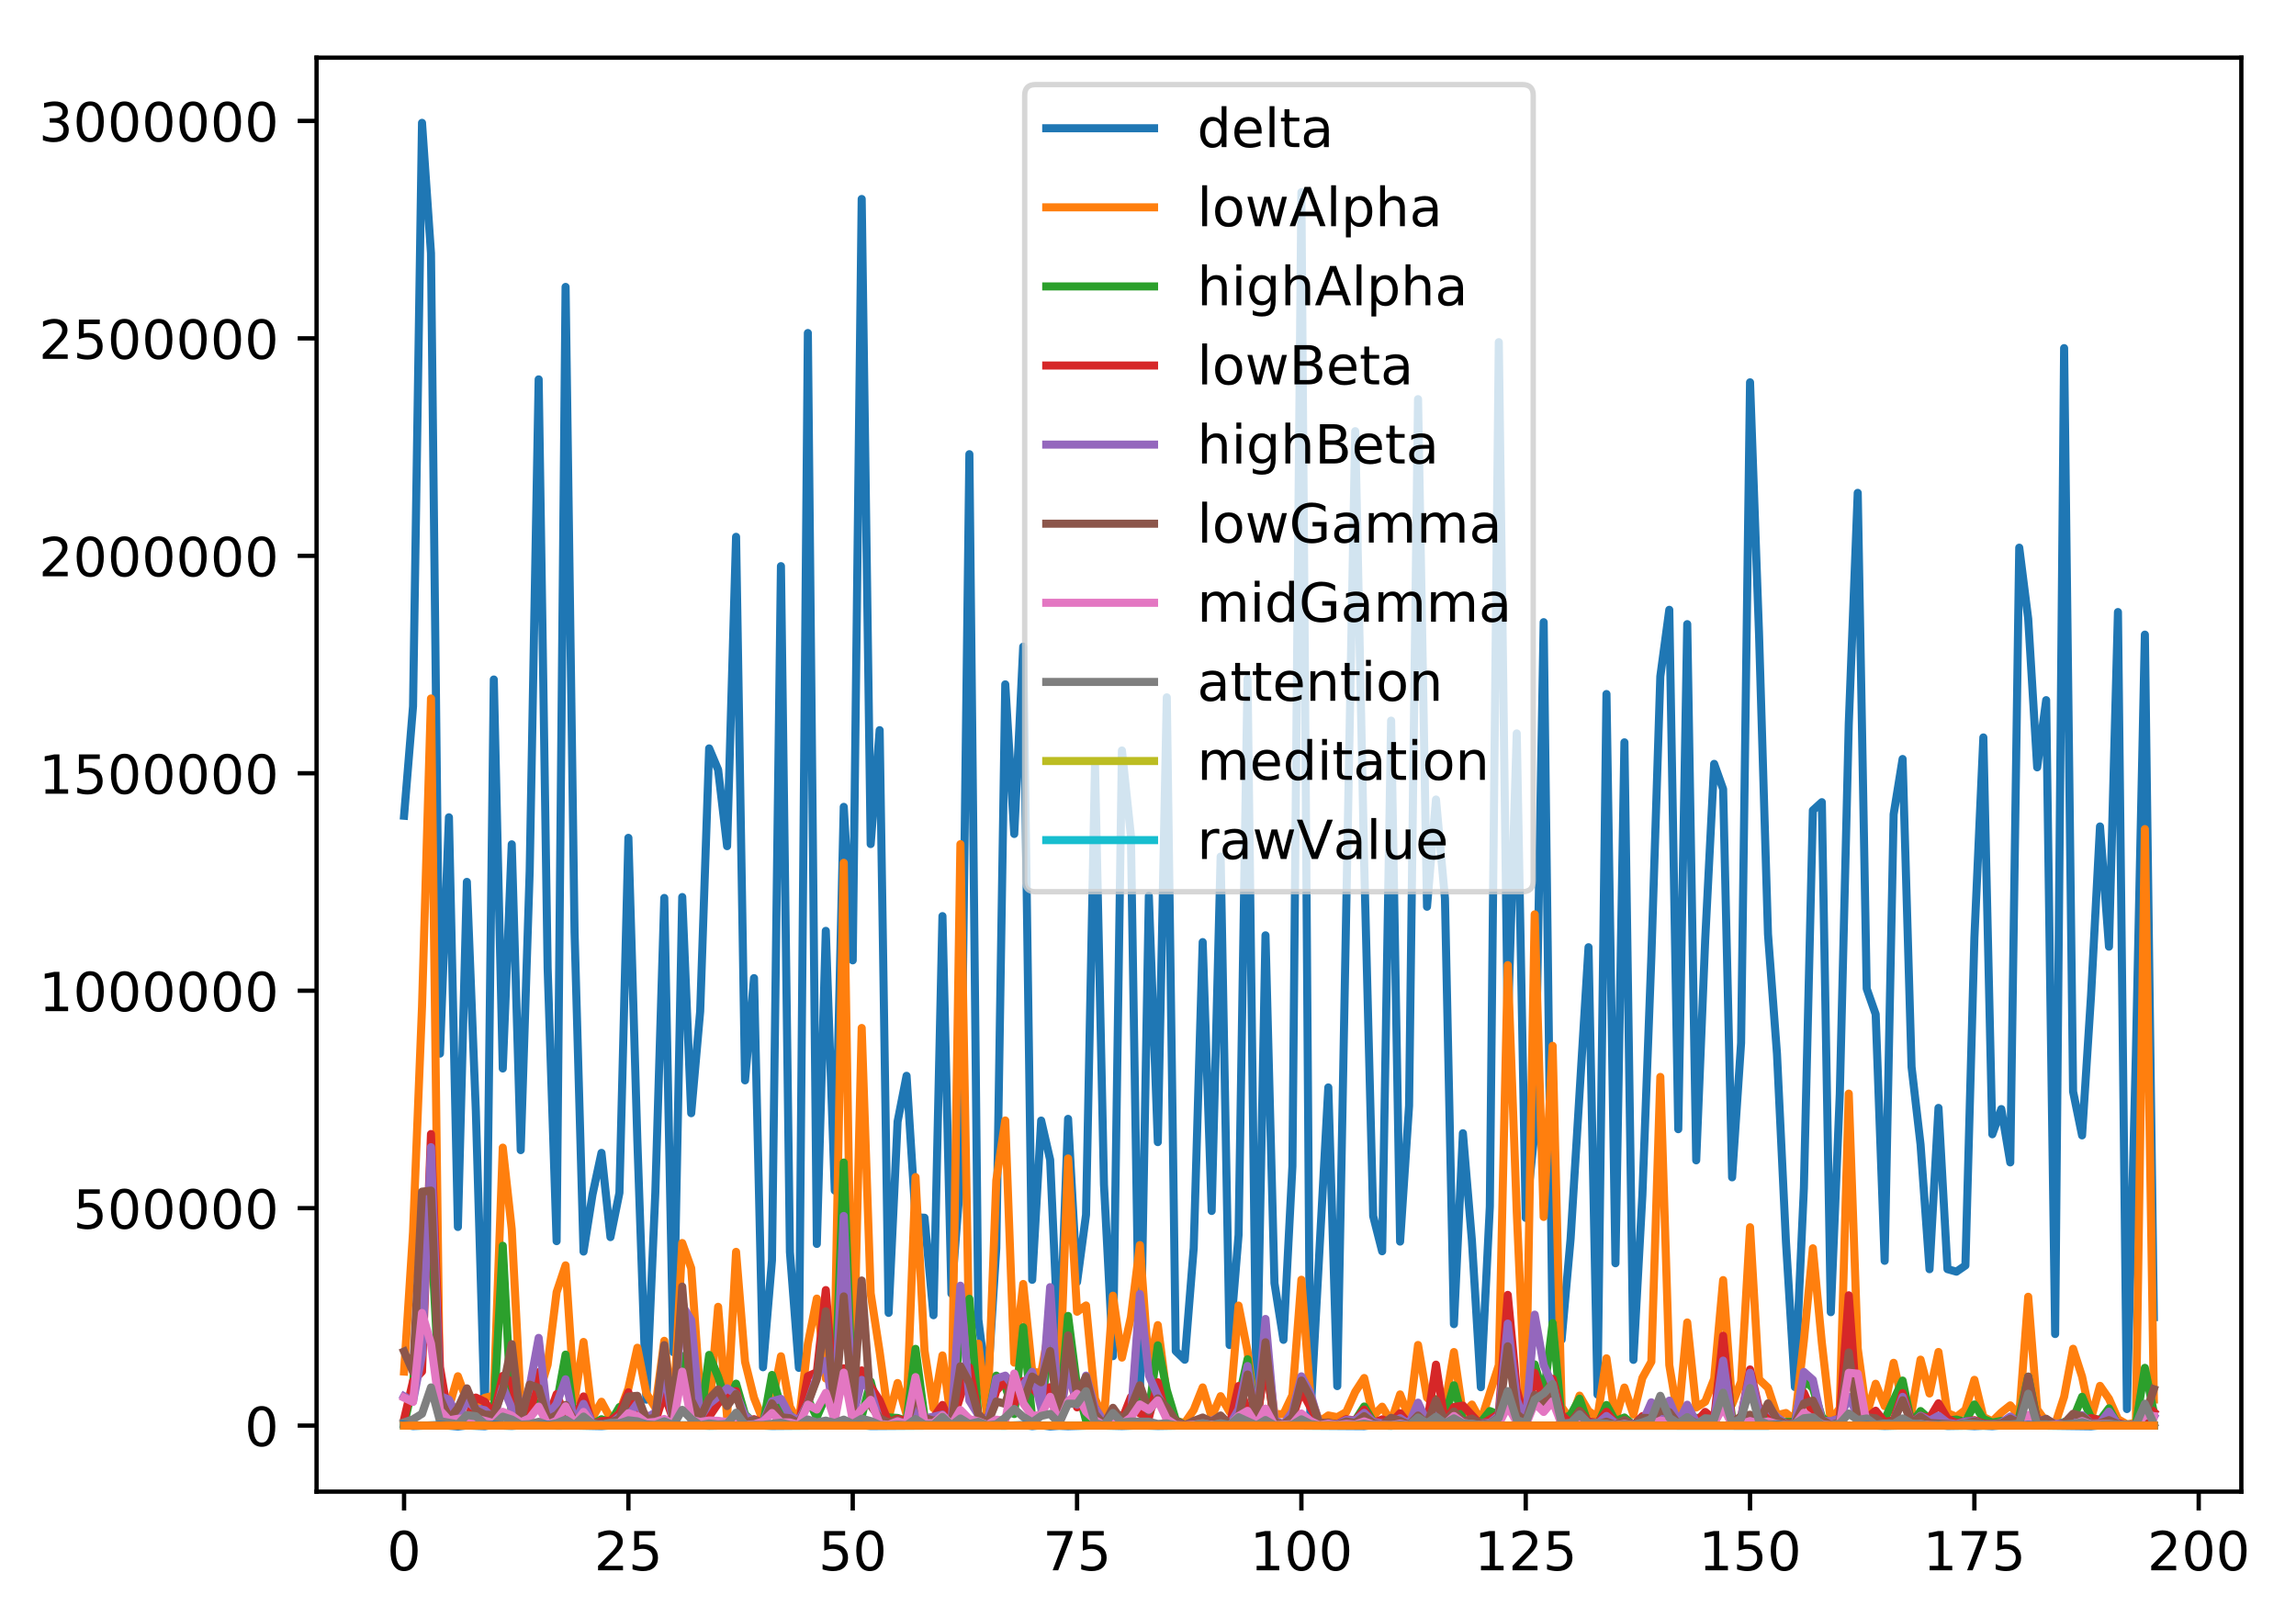 <?xml version="1.0" encoding="utf-8" standalone="no"?>
<!DOCTYPE svg PUBLIC "-//W3C//DTD SVG 1.1//EN"
  "http://www.w3.org/Graphics/SVG/1.1/DTD/svg11.dtd">
<!-- Created with matplotlib (http://matplotlib.org/) -->
<svg height="300pt" version="1.1" viewBox="0 0 426 300" width="426pt" xmlns="http://www.w3.org/2000/svg" xmlns:xlink="http://www.w3.org/1999/xlink">
 <defs>
  <style type="text/css">
*{stroke-linecap:butt;stroke-linejoin:round;}
  </style>
 </defs>
 <g id="figure_1">
  <g id="patch_1">
   <path d="M 0 300.69 
L 426.558 300.69 
L 426.558 0 
L 0 0 
z
" style="fill:#ffffff;"/>
  </g>
  <g id="axes_1">
   <g id="patch_2">
    <path d="M 58.737 276.812 
L 415.858 276.812 
L 415.858 10.7 
L 58.737 10.7 
z
" style="fill:#ffffff;"/>
   </g>
   <g id="matplotlib.axis_1">
    <g id="xtick_1">
     <g id="line2d_1">
      <defs>
       <path d="M 0 0 
L 0 3.5 
" id="m05bff8bd7d" style="stroke:#000000;stroke-width:0.8;"/>
      </defs>
      <g>
       <use style="stroke:#000000;stroke-width:0.8;" x="74.97" xlink:href="#m05bff8bd7d" y="276.812"/>
      </g>
     </g>
     <g id="text_1">
      <!-- 0 -->
      <defs>
       <path d="M 31.781 66.406 
Q 24.172 66.406 20.328 58.906 
Q 16.5 51.422 16.5 36.375 
Q 16.5 21.391 20.328 13.891 
Q 24.172 6.391 31.781 6.391 
Q 39.453 6.391 43.281 13.891 
Q 47.125 21.391 47.125 36.375 
Q 47.125 51.422 43.281 58.906 
Q 39.453 66.406 31.781 66.406 
M 31.781 74.219 
Q 44.047 74.219 50.516 64.516 
Q 56.984 54.828 56.984 36.375 
Q 56.984 17.969 50.516 8.266 
Q 44.047 -1.422 31.781 -1.422 
Q 19.531 -1.422 13.062 8.266 
Q 6.594 17.969 6.594 36.375 
Q 6.594 54.828 13.062 64.516 
Q 19.531 74.219 31.781 74.219 
" id="DejaVuSans-30"/>
      </defs>
      <g transform="translate(71.789 291.41)scale(0.1 -0.1)">
       <use xlink:href="#DejaVuSans-30"/>
      </g>
     </g>
    </g>
    <g id="xtick_2">
     <g id="line2d_2">
      <g>
       <use style="stroke:#000000;stroke-width:0.8;" x="116.593" xlink:href="#m05bff8bd7d" y="276.812"/>
      </g>
     </g>
     <g id="text_2">
      <!-- 25 -->
      <defs>
       <path d="M 19.188 8.297 
L 53.609 8.297 
L 53.609 0 
L 7.328 0 
L 7.328 8.297 
Q 12.938 14.109 22.625 23.891 
Q 32.328 33.688 34.812 36.531 
Q 39.547 41.844 41.422 45.531 
Q 43.312 49.219 43.312 52.781 
Q 43.312 58.594 39.234 62.25 
Q 35.156 65.922 28.609 65.922 
Q 23.969 65.922 18.812 64.312 
Q 13.672 62.703 7.812 59.422 
L 7.812 69.391 
Q 13.766 71.781 18.938 73 
Q 24.125 74.219 28.422 74.219 
Q 39.75 74.219 46.484 68.547 
Q 53.219 62.891 53.219 53.422 
Q 53.219 48.922 51.531 44.891 
Q 49.859 40.875 45.406 35.406 
Q 44.188 33.984 37.641 27.219 
Q 31.109 20.453 19.188 8.297 
" id="DejaVuSans-32"/>
       <path d="M 10.797 72.906 
L 49.516 72.906 
L 49.516 64.594 
L 19.828 64.594 
L 19.828 46.734 
Q 21.969 47.469 24.109 47.828 
Q 26.266 48.188 28.422 48.188 
Q 40.625 48.188 47.75 41.5 
Q 54.891 34.812 54.891 23.391 
Q 54.891 11.625 47.562 5.094 
Q 40.234 -1.422 26.906 -1.422 
Q 22.312 -1.422 17.547 -0.641 
Q 12.797 0.141 7.719 1.703 
L 7.719 11.625 
Q 12.109 9.234 16.797 8.062 
Q 21.484 6.891 26.703 6.891 
Q 35.156 6.891 40.078 11.328 
Q 45.016 15.766 45.016 23.391 
Q 45.016 31 40.078 35.438 
Q 35.156 39.891 26.703 39.891 
Q 22.75 39.891 18.812 39.016 
Q 14.891 38.141 10.797 36.281 
z
" id="DejaVuSans-35"/>
      </defs>
      <g transform="translate(110.23 291.41)scale(0.1 -0.1)">
       <use xlink:href="#DejaVuSans-32"/>
       <use x="63.623" xlink:href="#DejaVuSans-35"/>
      </g>
     </g>
    </g>
    <g id="xtick_3">
     <g id="line2d_3">
      <g>
       <use style="stroke:#000000;stroke-width:0.8;" x="158.215" xlink:href="#m05bff8bd7d" y="276.812"/>
      </g>
     </g>
     <g id="text_3">
      <!-- 50 -->
      <g transform="translate(151.852 291.41)scale(0.1 -0.1)">
       <use xlink:href="#DejaVuSans-35"/>
       <use x="63.623" xlink:href="#DejaVuSans-30"/>
      </g>
     </g>
    </g>
    <g id="xtick_4">
     <g id="line2d_4">
      <g>
       <use style="stroke:#000000;stroke-width:0.8;" x="199.837" xlink:href="#m05bff8bd7d" y="276.812"/>
      </g>
     </g>
     <g id="text_4">
      <!-- 75 -->
      <defs>
       <path d="M 8.203 72.906 
L 55.078 72.906 
L 55.078 68.703 
L 28.609 0 
L 18.312 0 
L 43.219 64.594 
L 8.203 64.594 
z
" id="DejaVuSans-37"/>
      </defs>
      <g transform="translate(193.475 291.41)scale(0.1 -0.1)">
       <use xlink:href="#DejaVuSans-37"/>
       <use x="63.623" xlink:href="#DejaVuSans-35"/>
      </g>
     </g>
    </g>
    <g id="xtick_5">
     <g id="line2d_5">
      <g>
       <use style="stroke:#000000;stroke-width:0.8;" x="241.46" xlink:href="#m05bff8bd7d" y="276.812"/>
      </g>
     </g>
     <g id="text_5">
      <!-- 100 -->
      <defs>
       <path d="M 12.406 8.297 
L 28.516 8.297 
L 28.516 63.922 
L 10.984 60.406 
L 10.984 69.391 
L 28.422 72.906 
L 38.281 72.906 
L 38.281 8.297 
L 54.391 8.297 
L 54.391 0 
L 12.406 0 
z
" id="DejaVuSans-31"/>
      </defs>
      <g transform="translate(231.916 291.41)scale(0.1 -0.1)">
       <use xlink:href="#DejaVuSans-31"/>
       <use x="63.623" xlink:href="#DejaVuSans-30"/>
       <use x="127.246" xlink:href="#DejaVuSans-30"/>
      </g>
     </g>
    </g>
    <g id="xtick_6">
     <g id="line2d_6">
      <g>
       <use style="stroke:#000000;stroke-width:0.8;" x="283.082" xlink:href="#m05bff8bd7d" y="276.812"/>
      </g>
     </g>
     <g id="text_6">
      <!-- 125 -->
      <g transform="translate(273.538 291.41)scale(0.1 -0.1)">
       <use xlink:href="#DejaVuSans-31"/>
       <use x="63.623" xlink:href="#DejaVuSans-32"/>
       <use x="127.246" xlink:href="#DejaVuSans-35"/>
      </g>
     </g>
    </g>
    <g id="xtick_7">
     <g id="line2d_7">
      <g>
       <use style="stroke:#000000;stroke-width:0.8;" x="324.704" xlink:href="#m05bff8bd7d" y="276.812"/>
      </g>
     </g>
     <g id="text_7">
      <!-- 150 -->
      <g transform="translate(315.161 291.41)scale(0.1 -0.1)">
       <use xlink:href="#DejaVuSans-31"/>
       <use x="63.623" xlink:href="#DejaVuSans-35"/>
       <use x="127.246" xlink:href="#DejaVuSans-30"/>
      </g>
     </g>
    </g>
    <g id="xtick_8">
     <g id="line2d_8">
      <g>
       <use style="stroke:#000000;stroke-width:0.8;" x="366.327" xlink:href="#m05bff8bd7d" y="276.812"/>
      </g>
     </g>
     <g id="text_8">
      <!-- 175 -->
      <g transform="translate(356.783 291.41)scale(0.1 -0.1)">
       <use xlink:href="#DejaVuSans-31"/>
       <use x="63.623" xlink:href="#DejaVuSans-37"/>
       <use x="127.246" xlink:href="#DejaVuSans-35"/>
      </g>
     </g>
    </g>
    <g id="xtick_9">
     <g id="line2d_9">
      <g>
       <use style="stroke:#000000;stroke-width:0.8;" x="407.949" xlink:href="#m05bff8bd7d" y="276.812"/>
      </g>
     </g>
     <g id="text_9">
      <!-- 200 -->
      <g transform="translate(398.405 291.41)scale(0.1 -0.1)">
       <use xlink:href="#DejaVuSans-32"/>
       <use x="63.623" xlink:href="#DejaVuSans-30"/>
       <use x="127.246" xlink:href="#DejaVuSans-30"/>
      </g>
     </g>
    </g>
   </g>
   <g id="matplotlib.axis_2">
    <g id="ytick_1">
     <g id="line2d_10">
      <defs>
       <path d="M 0 0 
L -3.5 0 
" id="m6713ba4fce" style="stroke:#000000;stroke-width:0.8;"/>
      </defs>
      <g>
       <use style="stroke:#000000;stroke-width:0.8;" x="58.737" xlink:href="#m6713ba4fce" y="264.551"/>
      </g>
     </g>
     <g id="text_10">
      <!-- 0 -->
      <g transform="translate(45.375 268.35)scale(0.1 -0.1)">
       <use xlink:href="#DejaVuSans-30"/>
      </g>
     </g>
    </g>
    <g id="ytick_2">
     <g id="line2d_11">
      <g>
       <use style="stroke:#000000;stroke-width:0.8;" x="58.737" xlink:href="#m6713ba4fce" y="224.199"/>
      </g>
     </g>
     <g id="text_11">
      <!-- 500000 -->
      <g transform="translate(13.562 227.999)scale(0.1 -0.1)">
       <use xlink:href="#DejaVuSans-35"/>
       <use x="63.623" xlink:href="#DejaVuSans-30"/>
       <use x="127.246" xlink:href="#DejaVuSans-30"/>
       <use x="190.869" xlink:href="#DejaVuSans-30"/>
       <use x="254.492" xlink:href="#DejaVuSans-30"/>
       <use x="318.115" xlink:href="#DejaVuSans-30"/>
      </g>
     </g>
    </g>
    <g id="ytick_3">
     <g id="line2d_12">
      <g>
       <use style="stroke:#000000;stroke-width:0.8;" x="58.737" xlink:href="#m6713ba4fce" y="183.848"/>
      </g>
     </g>
     <g id="text_12">
      <!-- 1000000 -->
      <g transform="translate(7.2 187.647)scale(0.1 -0.1)">
       <use xlink:href="#DejaVuSans-31"/>
       <use x="63.623" xlink:href="#DejaVuSans-30"/>
       <use x="127.246" xlink:href="#DejaVuSans-30"/>
       <use x="190.869" xlink:href="#DejaVuSans-30"/>
       <use x="254.492" xlink:href="#DejaVuSans-30"/>
       <use x="318.115" xlink:href="#DejaVuSans-30"/>
       <use x="381.738" xlink:href="#DejaVuSans-30"/>
      </g>
     </g>
    </g>
    <g id="ytick_4">
     <g id="line2d_13">
      <g>
       <use style="stroke:#000000;stroke-width:0.8;" x="58.737" xlink:href="#m6713ba4fce" y="143.497"/>
      </g>
     </g>
     <g id="text_13">
      <!-- 1500000 -->
      <g transform="translate(7.2 147.296)scale(0.1 -0.1)">
       <use xlink:href="#DejaVuSans-31"/>
       <use x="63.623" xlink:href="#DejaVuSans-35"/>
       <use x="127.246" xlink:href="#DejaVuSans-30"/>
       <use x="190.869" xlink:href="#DejaVuSans-30"/>
       <use x="254.492" xlink:href="#DejaVuSans-30"/>
       <use x="318.115" xlink:href="#DejaVuSans-30"/>
       <use x="381.738" xlink:href="#DejaVuSans-30"/>
      </g>
     </g>
    </g>
    <g id="ytick_5">
     <g id="line2d_14">
      <g>
       <use style="stroke:#000000;stroke-width:0.8;" x="58.737" xlink:href="#m6713ba4fce" y="103.146"/>
      </g>
     </g>
     <g id="text_14">
      <!-- 2000000 -->
      <g transform="translate(7.2 106.945)scale(0.1 -0.1)">
       <use xlink:href="#DejaVuSans-32"/>
       <use x="63.623" xlink:href="#DejaVuSans-30"/>
       <use x="127.246" xlink:href="#DejaVuSans-30"/>
       <use x="190.869" xlink:href="#DejaVuSans-30"/>
       <use x="254.492" xlink:href="#DejaVuSans-30"/>
       <use x="318.115" xlink:href="#DejaVuSans-30"/>
       <use x="381.738" xlink:href="#DejaVuSans-30"/>
      </g>
     </g>
    </g>
    <g id="ytick_6">
     <g id="line2d_15">
      <g>
       <use style="stroke:#000000;stroke-width:0.8;" x="58.737" xlink:href="#m6713ba4fce" y="62.794"/>
      </g>
     </g>
     <g id="text_15">
      <!-- 2500000 -->
      <g transform="translate(7.2 66.594)scale(0.1 -0.1)">
       <use xlink:href="#DejaVuSans-32"/>
       <use x="63.623" xlink:href="#DejaVuSans-35"/>
       <use x="127.246" xlink:href="#DejaVuSans-30"/>
       <use x="190.869" xlink:href="#DejaVuSans-30"/>
       <use x="254.492" xlink:href="#DejaVuSans-30"/>
       <use x="318.115" xlink:href="#DejaVuSans-30"/>
       <use x="381.738" xlink:href="#DejaVuSans-30"/>
      </g>
     </g>
    </g>
    <g id="ytick_7">
     <g id="line2d_16">
      <g>
       <use style="stroke:#000000;stroke-width:0.8;" x="58.737" xlink:href="#m6713ba4fce" y="22.443"/>
      </g>
     </g>
     <g id="text_16">
      <!-- 3000000 -->
      <defs>
       <path d="M 40.578 39.312 
Q 47.656 37.797 51.625 33 
Q 55.609 28.219 55.609 21.188 
Q 55.609 10.406 48.188 4.484 
Q 40.766 -1.422 27.094 -1.422 
Q 22.516 -1.422 17.656 -0.516 
Q 12.797 0.391 7.625 2.203 
L 7.625 11.719 
Q 11.719 9.328 16.594 8.109 
Q 21.484 6.891 26.812 6.891 
Q 36.078 6.891 40.938 10.547 
Q 45.797 14.203 45.797 21.188 
Q 45.797 27.641 41.281 31.266 
Q 36.766 34.906 28.719 34.906 
L 20.219 34.906 
L 20.219 43.016 
L 29.109 43.016 
Q 36.375 43.016 40.234 45.922 
Q 44.094 48.828 44.094 54.297 
Q 44.094 59.906 40.109 62.906 
Q 36.141 65.922 28.719 65.922 
Q 24.656 65.922 20.016 65.031 
Q 15.375 64.156 9.812 62.312 
L 9.812 71.094 
Q 15.438 72.656 20.344 73.438 
Q 25.25 74.219 29.594 74.219 
Q 40.828 74.219 47.359 69.109 
Q 53.906 64.016 53.906 55.328 
Q 53.906 49.266 50.438 45.094 
Q 46.969 40.922 40.578 39.312 
" id="DejaVuSans-33"/>
      </defs>
      <g transform="translate(7.2 26.242)scale(0.1 -0.1)">
       <use xlink:href="#DejaVuSans-33"/>
       <use x="63.623" xlink:href="#DejaVuSans-30"/>
       <use x="127.246" xlink:href="#DejaVuSans-30"/>
       <use x="190.869" xlink:href="#DejaVuSans-30"/>
       <use x="254.492" xlink:href="#DejaVuSans-30"/>
       <use x="318.115" xlink:href="#DejaVuSans-30"/>
       <use x="381.738" xlink:href="#DejaVuSans-30"/>
      </g>
     </g>
    </g>
   </g>
   <g id="line2d_17">
    <path clip-path="url(#pfbb299967c)" d="M 74.97 151.381 
L 76.635 131.076 
L 78.3 22.796 
L 79.965 46.983 
L 81.63 195.524 
L 83.295 151.669 
L 84.96 227.696 
L 86.624 163.655 
L 88.289 206.214 
L 89.954 263.102 
L 91.619 126.099 
L 93.284 198.285 
L 94.949 156.685 
L 96.614 213.431 
L 98.279 161.617 
L 99.944 70.401 
L 101.609 179.67 
L 103.273 230.325 
L 104.938 53.244 
L 106.603 172.983 
L 108.268 232.262 
L 109.933 221.679 
L 111.598 213.945 
L 113.263 229.576 
L 114.928 221.351 
L 116.593 155.482 
L 118.257 211.786 
L 119.922 259.74 
L 121.587 221.406 
L 123.252 166.637 
L 124.917 250.924 
L 126.582 166.469 
L 128.247 206.583 
L 129.912 187.666 
L 131.577 138.882 
L 133.242 142.851 
L 134.906 157.026 
L 136.571 99.619 
L 138.236 200.484 
L 139.901 181.513 
L 141.566 253.724 
L 143.231 233.879 
L 144.896 105.061 
L 146.561 232.345 
L 148.226 253.84 
L 149.891 61.8 
L 151.555 230.843 
L 153.22 172.743 
L 154.885 220.939 
L 156.55 149.736 
L 158.215 178.214 
L 159.88 36.926 
L 161.545 156.635 
L 163.21 135.497 
L 164.875 243.637 
L 166.539 208.147 
L 168.204 199.643 
L 169.869 225.897 
L 171.534 225.979 
L 173.199 244.071 
L 174.864 170.008 
L 176.529 240.069 
L 178.194 218.933 
L 179.859 84.286 
L 181.524 244.865 
L 183.188 257.979 
L 184.853 231.631 
L 186.518 126.999 
L 188.183 154.761 
L 189.848 120.006 
L 191.513 237.504 
L 193.178 207.95 
L 194.843 215.22 
L 196.508 252.644 
L 198.172 207.631 
L 199.837 237.926 
L 201.502 225.426 
L 203.167 141.99 
L 204.832 219.821 
L 206.497 251.674 
L 208.162 139.272 
L 209.827 155.093 
L 211.492 259.413 
L 213.157 166.262 
L 214.821 211.95 
L 216.486 129.411 
L 218.151 250.724 
L 219.816 252.334 
L 221.481 231.588 
L 223.146 174.829 
L 224.811 224.724 
L 226.476 158.957 
L 228.141 249.606 
L 229.805 229.161 
L 231.47 125.95 
L 233.135 260.176 
L 234.8 173.574 
L 236.465 238.118 
L 238.13 248.64 
L 239.795 216.419 
L 241.46 35.664 
L 243.125 263.08 
L 246.454 201.798 
L 248.119 257.225 
L 251.449 80.018 
L 253.114 160.323 
L 254.779 225.664 
L 256.444 232.204 
L 258.109 133.731 
L 259.774 230.409 
L 261.438 205.206 
L 263.103 74.072 
L 264.768 168.269 
L 266.433 148.371 
L 268.098 166.728 
L 269.763 245.726 
L 271.428 210.299 
L 273.093 230.176 
L 274.758 257.429 
L 276.423 223.911 
L 278.087 63.495 
L 279.752 190.934 
L 281.417 136.101 
L 283.082 226.011 
L 284.747 209.963 
L 286.412 115.46 
L 288.077 248.731 
L 289.742 248.616 
L 291.407 229.906 
L 294.736 175.781 
L 296.401 258.796 
L 298.066 128.796 
L 299.731 234.427 
L 301.396 137.759 
L 303.061 252.355 
L 304.726 221.829 
L 306.391 177.569 
L 308.056 125.531 
L 309.72 113.166 
L 311.385 209.55 
L 313.05 115.827 
L 314.715 215.327 
L 316.38 174.442 
L 318.045 141.755 
L 319.71 146.444 
L 321.375 218.485 
L 323.04 193.567 
L 324.704 70.949 
L 326.369 117.582 
L 328.034 173.359 
L 329.699 195.533 
L 331.364 230.417 
L 333.029 257.404 
L 334.694 220.413 
L 336.359 150.376 
L 338.024 148.865 
L 339.689 243.51 
L 341.353 203.061 
L 343.018 134.406 
L 344.683 91.463 
L 346.348 183.473 
L 348.013 188.219 
L 349.678 233.975 
L 351.343 151.126 
L 353.008 140.852 
L 354.673 198.006 
L 356.337 212.377 
L 358.002 235.535 
L 359.667 205.599 
L 361.332 235.516 
L 362.997 235.986 
L 364.662 234.841 
L 366.327 174.06 
L 367.992 136.85 
L 369.657 210.491 
L 371.322 205.815 
L 372.986 215.716 
L 374.651 101.632 
L 376.316 114.854 
L 377.981 142.398 
L 379.646 129.931 
L 381.311 247.564 
L 382.976 64.603 
L 384.641 202.56 
L 386.306 210.699 
L 387.971 184.753 
L 389.635 153.371 
L 391.3 175.677 
L 392.965 113.581 
L 394.63 261.484 
L 396.295 195.437 
L 397.96 117.771 
L 399.625 244.429 
L 399.625 244.429 
" style="fill:none;stroke:#1f77b4;stroke-linecap:square;stroke-width:1.5;"/>
   </g>
   <g id="line2d_18">
    <path clip-path="url(#pfbb299967c)" d="M 74.97 254.525 
L 76.635 228.643 
L 78.3 186.845 
L 79.965 129.622 
L 81.63 260.691 
L 83.295 261.158 
L 84.96 255.397 
L 86.624 259.919 
L 88.289 260.569 
L 89.954 259.388 
L 91.619 259.009 
L 93.284 212.968 
L 94.949 228.134 
L 96.614 260.283 
L 98.279 260.637 
L 99.944 258.785 
L 101.609 253.248 
L 103.273 239.81 
L 104.938 234.816 
L 106.603 259.849 
L 108.268 249.033 
L 109.933 263.078 
L 111.598 260.13 
L 113.263 263.2 
L 114.928 262.11 
L 116.593 257.65 
L 118.257 250.106 
L 119.922 258.584 
L 121.587 261.224 
L 123.252 248.819 
L 124.917 262.838 
L 126.582 230.677 
L 128.247 235.343 
L 129.912 258.672 
L 131.577 262.081 
L 133.242 242.514 
L 134.906 263.023 
L 136.571 232.314 
L 138.236 252.717 
L 139.901 259.4 
L 141.566 263.574 
L 143.231 260.475 
L 144.896 251.691 
L 146.561 261.097 
L 148.226 263.992 
L 149.891 249.368 
L 151.555 240.982 
L 153.22 255.812 
L 154.885 248.664 
L 156.55 160.119 
L 158.215 260.334 
L 159.88 190.769 
L 161.545 239.989 
L 163.21 250.868 
L 164.875 263.083 
L 166.539 256.652 
L 168.204 262.522 
L 169.869 218.434 
L 171.534 250.62 
L 173.199 261.324 
L 174.864 251.53 
L 176.529 263.983 
L 178.194 156.657 
L 179.859 251.176 
L 181.524 249.341 
L 183.188 263.205 
L 184.853 219.046 
L 186.518 207.935 
L 188.183 252.874 
L 189.848 238.274 
L 191.513 254.526 
L 193.178 254.794 
L 194.843 245.697 
L 196.508 260.052 
L 198.172 214.98 
L 199.837 243.428 
L 201.502 242.263 
L 203.167 259.578 
L 204.832 263.367 
L 206.497 240.452 
L 208.162 251.938 
L 209.827 244.442 
L 211.492 231.06 
L 213.157 253.849 
L 214.821 245.906 
L 216.486 258.885 
L 218.151 263.692 
L 219.816 264.071 
L 221.481 261.653 
L 223.146 257.47 
L 224.811 262.952 
L 226.476 259.092 
L 228.141 262.011 
L 229.805 242.282 
L 231.47 250.768 
L 233.135 264.002 
L 234.8 249.501 
L 236.465 262.413 
L 238.13 262.44 
L 239.795 258.914 
L 241.46 237.49 
L 243.125 259.141 
L 244.79 263.857 
L 246.454 262.67 
L 248.119 262.994 
L 249.784 262.033 
L 251.449 258.296 
L 253.114 255.724 
L 254.779 262.78 
L 256.444 261.044 
L 258.109 263.82 
L 259.774 258.763 
L 261.438 263.107 
L 263.103 249.593 
L 264.768 259.348 
L 266.433 260.916 
L 268.098 260.985 
L 269.763 250.904 
L 271.428 262.435 
L 273.093 260.648 
L 274.758 263.703 
L 278.087 253.342 
L 279.752 179.105 
L 281.417 224.85 
L 283.082 262.315 
L 284.747 169.683 
L 286.412 225.829 
L 288.077 194.079 
L 289.742 261.081 
L 291.407 263.578 
L 293.071 258.991 
L 294.736 261.881 
L 296.401 262.969 
L 298.066 252.07 
L 299.731 263.427 
L 301.396 257.493 
L 303.061 262.502 
L 304.726 255.709 
L 306.391 252.696 
L 308.056 199.848 
L 309.72 253.31 
L 311.385 263.295 
L 313.05 245.415 
L 314.715 261.202 
L 316.38 260.124 
L 318.045 255.889 
L 319.71 237.552 
L 321.375 260.593 
L 323.04 256.412 
L 324.704 227.741 
L 326.369 255.96 
L 328.034 257.54 
L 329.699 262.622 
L 331.364 262.216 
L 333.029 263.54 
L 334.694 248.756 
L 336.359 231.651 
L 338.024 249.161 
L 339.689 263.77 
L 341.353 261.323 
L 343.018 202.946 
L 344.683 250.235 
L 346.348 262.515 
L 348.013 256.791 
L 349.678 260.936 
L 351.343 252.901 
L 353.008 260.423 
L 354.673 261.953 
L 356.337 252.316 
L 358.002 258.599 
L 359.667 250.892 
L 361.332 262.229 
L 362.997 262.933 
L 364.662 261.648 
L 366.327 256.061 
L 367.992 262.97 
L 369.657 263.762 
L 371.322 262.119 
L 372.986 260.799 
L 374.651 262.781 
L 376.316 240.645 
L 377.981 261.562 
L 379.646 263.875 
L 381.311 264.299 
L 382.976 259.203 
L 384.641 250.296 
L 386.306 255.463 
L 387.971 263.274 
L 389.635 257.181 
L 391.3 259.58 
L 392.965 263.362 
L 394.63 264.324 
L 396.295 264.035 
L 397.96 153.864 
L 399.625 259.723 
L 399.625 259.723 
" style="fill:none;stroke:#ff7f0e;stroke-linecap:square;stroke-width:1.5;"/>
   </g>
   <g id="line2d_19">
    <path clip-path="url(#pfbb299967c)" d="M 74.97 264.327 
L 76.635 257.06 
L 78.3 232.27 
L 79.965 228.066 
L 81.63 260.604 
L 84.96 263.553 
L 86.624 258.32 
L 88.289 261.647 
L 89.954 264.427 
L 91.619 262.42 
L 93.284 231.178 
L 94.949 263.099 
L 96.614 264.023 
L 98.279 262.106 
L 99.944 260.415 
L 101.609 262.805 
L 103.273 260.568 
L 104.938 251.378 
L 106.603 264.064 
L 108.268 262.53 
L 109.933 264.31 
L 111.598 263.377 
L 113.263 263.954 
L 114.928 261.119 
L 116.593 261.409 
L 118.257 263.777 
L 119.922 264.128 
L 121.587 262.946 
L 123.252 252.418 
L 124.917 264.371 
L 126.582 252.055 
L 128.247 250.448 
L 129.912 263.946 
L 131.577 251.435 
L 133.242 255.513 
L 134.906 260.597 
L 136.571 256.77 
L 138.236 262.493 
L 139.901 264.057 
L 141.566 264.442 
L 143.231 255.154 
L 144.896 261.022 
L 146.561 262.607 
L 148.226 264.365 
L 149.891 259.683 
L 151.555 262.972 
L 153.22 259.144 
L 154.885 259.532 
L 156.55 215.738 
L 158.215 261.704 
L 159.88 262.853 
L 161.545 256.388 
L 163.21 262.622 
L 164.875 263.027 
L 166.539 263.136 
L 168.204 263.687 
L 169.869 250.313 
L 171.534 263.044 
L 173.199 264.432 
L 174.864 261.489 
L 176.529 264.468 
L 178.194 246.778 
L 179.859 241.021 
L 181.524 262.922 
L 183.188 264.195 
L 184.853 255.284 
L 186.518 257.211 
L 188.183 262.412 
L 189.848 246.305 
L 191.513 263.204 
L 193.178 262.509 
L 194.843 247.116 
L 196.508 263.45 
L 198.172 244.204 
L 199.837 257.303 
L 201.502 263.588 
L 203.167 262.899 
L 204.832 264.487 
L 206.497 263.897 
L 208.162 262.778 
L 209.827 261.218 
L 211.492 259.062 
L 213.157 261.976 
L 214.821 249.654 
L 216.486 257.95 
L 218.151 263.512 
L 219.816 264.453 
L 221.481 263.881 
L 223.146 263.786 
L 224.811 264.358 
L 226.476 264.416 
L 228.141 264.26 
L 229.805 259.763 
L 231.47 252.245 
L 233.135 264.305 
L 234.8 251.687 
L 236.465 264.459 
L 238.13 264.352 
L 239.795 263.177 
L 241.46 256.741 
L 243.125 260.773 
L 244.79 264.099 
L 248.119 264.36 
L 249.784 264.083 
L 251.449 263.594 
L 253.114 261.011 
L 254.779 263.847 
L 256.444 263.814 
L 258.109 263.96 
L 259.774 262.696 
L 261.438 264.127 
L 263.103 262.11 
L 264.768 264.332 
L 266.433 259.652 
L 268.098 262.9 
L 269.763 257.069 
L 271.428 263.52 
L 274.758 263.952 
L 276.423 261.848 
L 278.087 262.515 
L 279.752 261.134 
L 281.417 259.159 
L 283.082 263.375 
L 284.747 253.197 
L 286.412 259.079 
L 288.077 245.526 
L 289.742 263.423 
L 291.407 262.585 
L 293.071 259.565 
L 294.736 264.402 
L 296.401 264.51 
L 298.066 260.733 
L 299.731 263.7 
L 301.396 263.054 
L 303.061 264.449 
L 304.726 263.14 
L 306.391 262.306 
L 308.056 263.801 
L 309.72 261.493 
L 311.385 264.264 
L 313.05 262.992 
L 314.715 263.148 
L 316.38 263.019 
L 318.045 264.086 
L 319.71 248.957 
L 321.375 263.325 
L 323.04 263.832 
L 324.704 263.082 
L 326.369 264.159 
L 328.034 261.953 
L 329.699 263.685 
L 331.364 263.866 
L 333.029 263.846 
L 334.694 256.069 
L 336.359 257.586 
L 338.024 262.96 
L 339.689 264.38 
L 341.353 264.37 
L 343.018 250.615 
L 344.683 260.961 
L 346.348 262.721 
L 349.678 263.448 
L 353.008 256.201 
L 354.673 264.181 
L 356.337 261.855 
L 358.002 263.346 
L 359.667 262.799 
L 361.332 263.637 
L 362.997 263.422 
L 364.662 263.885 
L 366.327 260.63 
L 367.992 263.311 
L 369.657 263.994 
L 371.322 263.684 
L 372.986 264.241 
L 374.651 262.949 
L 376.316 255.472 
L 377.981 263.648 
L 379.646 263.662 
L 381.311 264.456 
L 384.641 263.341 
L 386.306 259.204 
L 387.971 263.12 
L 389.635 263.563 
L 391.3 261.341 
L 392.965 264.487 
L 394.63 264.337 
L 396.295 264.417 
L 397.96 253.838 
L 399.625 262.171 
L 399.625 262.171 
" style="fill:none;stroke:#2ca02c;stroke-linecap:square;stroke-width:1.5;"/>
   </g>
   <g id="line2d_20">
    <path clip-path="url(#pfbb299967c)" d="M 74.97 263.381 
L 76.635 256.294 
L 78.3 254.521 
L 79.965 210.447 
L 81.63 253.679 
L 83.295 263.485 
L 84.96 262.421 
L 86.624 263.515 
L 88.289 259.355 
L 89.954 260.136 
L 91.619 262.512 
L 93.284 255.332 
L 94.949 256.493 
L 96.614 264.06 
L 98.279 263.007 
L 99.944 254.638 
L 101.609 263.428 
L 103.273 258.73 
L 104.938 262.989 
L 106.603 263.613 
L 108.268 259.142 
L 109.933 264.336 
L 111.598 263.717 
L 113.263 263.631 
L 114.928 262.323 
L 116.593 258.369 
L 118.257 264.218 
L 119.922 262.672 
L 121.587 263.735 
L 123.252 258.626 
L 124.917 263.507 
L 126.582 240.649 
L 128.247 254.761 
L 129.912 264.27 
L 131.577 262.899 
L 133.242 260.436 
L 134.906 258.62 
L 136.571 258.152 
L 138.236 264.088 
L 139.901 263.362 
L 141.566 264.039 
L 143.231 260.857 
L 144.896 262.952 
L 146.561 263.849 
L 148.226 264.319 
L 149.891 255.39 
L 151.555 254.659 
L 153.22 239.405 
L 154.885 260.543 
L 156.55 253.919 
L 158.215 260.212 
L 159.88 254.312 
L 161.545 257.31 
L 163.21 259.89 
L 164.875 263.946 
L 166.539 263.301 
L 168.204 263.708 
L 169.869 258.83 
L 171.534 263.423 
L 173.199 263.058 
L 174.864 260.724 
L 176.529 264.447 
L 179.859 253.742 
L 181.524 262.607 
L 183.188 263.742 
L 184.853 258.118 
L 186.518 256.165 
L 188.183 260.488 
L 189.848 256.291 
L 191.513 257.546 
L 193.178 259.388 
L 194.843 257.434 
L 196.508 263.526 
L 198.172 253.416 
L 199.837 261.174 
L 201.502 260.02 
L 203.167 261.221 
L 204.832 264.455 
L 206.497 262.46 
L 208.162 263.48 
L 209.827 259.26 
L 211.492 262.296 
L 213.157 263.138 
L 214.821 256.52 
L 216.486 263.429 
L 218.151 263.732 
L 219.816 264.486 
L 221.481 263.99 
L 223.146 264.036 
L 224.811 263.899 
L 226.476 263.368 
L 228.141 264.417 
L 229.805 257.204 
L 231.47 261.59 
L 233.135 264.4 
L 234.8 252.448 
L 236.465 264.05 
L 238.13 264.351 
L 239.795 263.154 
L 241.46 257.987 
L 243.125 261.156 
L 244.79 263.973 
L 246.454 264.189 
L 248.119 264.264 
L 249.784 263.366 
L 251.449 263.63 
L 253.114 261.589 
L 254.779 264.109 
L 256.444 263.392 
L 258.109 264.041 
L 259.774 262.259 
L 261.438 264.355 
L 263.103 262.516 
L 264.768 264.272 
L 266.433 253.244 
L 268.098 264.058 
L 269.763 261.109 
L 271.428 260.84 
L 274.758 264.424 
L 278.087 262.389 
L 279.752 240.3 
L 281.417 257.853 
L 283.082 264.135 
L 284.747 254.771 
L 286.412 260.176 
L 288.077 255.875 
L 289.742 262.584 
L 291.407 264.099 
L 293.071 261.86 
L 294.736 263.774 
L 296.401 264.061 
L 298.066 261.995 
L 299.731 264.141 
L 301.396 263.795 
L 303.061 264.499 
L 304.726 262.809 
L 306.391 262.465 
L 308.056 261.086 
L 309.72 262.906 
L 311.385 264.12 
L 313.05 263.195 
L 314.715 263.938 
L 316.38 262.015 
L 318.045 263.371 
L 319.71 247.887 
L 321.375 264.131 
L 323.04 263.061 
L 324.704 254.139 
L 326.369 261.406 
L 328.034 261.968 
L 329.699 263.98 
L 333.029 264.174 
L 334.694 258.461 
L 336.359 262.346 
L 338.024 263.641 
L 339.689 263.863 
L 341.353 263.123 
L 343.018 240.373 
L 344.683 263.24 
L 346.348 263.154 
L 348.013 261.792 
L 349.678 263.884 
L 351.343 263.574 
L 353.008 258.525 
L 354.673 264.004 
L 356.337 262.758 
L 358.002 263.182 
L 359.667 260.418 
L 361.332 263.248 
L 362.997 264.089 
L 366.327 263.54 
L 367.992 264.158 
L 369.657 264.348 
L 371.322 264.087 
L 372.986 263.544 
L 374.651 264.007 
L 376.316 257.761 
L 377.981 263.323 
L 381.311 264.396 
L 382.976 264.143 
L 384.641 263.054 
L 386.306 263.743 
L 387.971 263.155 
L 389.635 263.538 
L 391.3 263.64 
L 394.63 264.484 
L 396.295 264.325 
L 397.96 263.846 
L 399.625 262.014 
L 399.625 262.014 
" style="fill:none;stroke:#d62728;stroke-linecap:square;stroke-width:1.5;"/>
   </g>
   <g id="line2d_21">
    <path clip-path="url(#pfbb299967c)" d="M 74.97 259.117 
L 76.635 260.044 
L 78.3 251.42 
L 79.965 212.887 
L 81.63 259.053 
L 83.295 259.736 
L 84.96 262.909 
L 86.624 259.964 
L 88.289 261.36 
L 89.954 261.701 
L 91.619 263.241 
L 93.284 257.385 
L 94.949 261.298 
L 96.614 262.572 
L 98.279 257.337 
L 99.944 248.278 
L 101.609 262.819 
L 103.273 260.531 
L 104.938 255.964 
L 106.603 264.129 
L 108.268 260.522 
L 109.933 264.118 
L 113.263 264.326 
L 114.928 262.872 
L 116.593 262.707 
L 118.257 260.452 
L 119.922 263.116 
L 121.587 262.139 
L 123.252 254.356 
L 124.917 264.001 
L 126.582 242.226 
L 128.247 244.995 
L 129.912 263.076 
L 131.577 260.493 
L 133.242 259.182 
L 134.906 257.638 
L 136.571 258.712 
L 138.236 262.751 
L 139.901 263.869 
L 141.566 263.946 
L 143.231 260.042 
L 144.896 259.591 
L 146.561 262.757 
L 148.226 263.612 
L 149.891 260.38 
L 151.555 255.406 
L 153.22 252.536 
L 154.885 263.563 
L 156.55 225.657 
L 158.215 263.261 
L 159.88 256.075 
L 161.545 258.112 
L 163.21 263.716 
L 164.875 264.209 
L 166.539 263.714 
L 168.204 264.148 
L 169.869 261.416 
L 171.534 263.193 
L 173.199 262.913 
L 174.864 262.505 
L 176.529 264.367 
L 178.194 238.591 
L 179.859 259.921 
L 181.524 262.585 
L 183.188 264.09 
L 184.853 255.842 
L 186.518 255.284 
L 188.183 257.414 
L 189.848 257.056 
L 191.513 254.568 
L 193.178 261.338 
L 194.843 238.858 
L 196.508 263.633 
L 198.172 253.872 
L 199.837 260.656 
L 201.502 255.279 
L 203.167 261.258 
L 204.832 263.83 
L 206.497 262.593 
L 208.162 263.175 
L 209.827 262.891 
L 211.492 240.142 
L 213.157 255.246 
L 214.821 259.033 
L 216.486 262.037 
L 218.151 263.929 
L 219.816 264.488 
L 221.481 263.942 
L 223.146 264.044 
L 224.811 263.639 
L 226.476 262.911 
L 228.141 264.484 
L 229.805 261.535 
L 231.47 253.502 
L 233.135 264.107 
L 234.8 244.765 
L 236.465 263.491 
L 238.13 264.334 
L 239.795 261.994 
L 241.46 255.411 
L 243.125 258.539 
L 244.79 264.268 
L 248.119 264.283 
L 249.784 263.513 
L 251.449 263.59 
L 253.114 262.202 
L 254.779 263.866 
L 256.444 264.123 
L 258.109 264.051 
L 259.774 263.181 
L 261.438 264.299 
L 263.103 260.294 
L 264.768 263.94 
L 266.433 261.539 
L 268.098 263.339 
L 269.763 262.735 
L 271.428 263.667 
L 273.093 263.742 
L 274.758 264.143 
L 276.423 264.044 
L 278.087 262.686 
L 279.752 245.621 
L 281.417 259.774 
L 283.082 264.085 
L 284.747 243.963 
L 286.412 253.32 
L 288.077 257.099 
L 289.742 264.333 
L 291.407 264.061 
L 293.071 262.896 
L 294.736 264.14 
L 296.401 264.196 
L 298.066 262.772 
L 299.731 264.131 
L 301.396 263.943 
L 303.061 264.207 
L 304.726 264.045 
L 306.391 260.235 
L 308.056 262.607 
L 309.72 259.93 
L 311.385 263.987 
L 313.05 260.68 
L 314.715 263.933 
L 316.38 264.327 
L 318.045 263.675 
L 319.71 252.492 
L 321.375 264.136 
L 323.04 263.085 
L 324.704 254.755 
L 326.369 262.034 
L 328.034 261.281 
L 329.699 262.984 
L 331.364 264.259 
L 333.029 264.359 
L 334.694 254.593 
L 336.359 256.07 
L 338.024 263.704 
L 339.689 263.723 
L 341.353 263.241 
L 343.018 259.204 
L 344.683 262.671 
L 346.348 262.92 
L 348.013 263.793 
L 349.678 264.384 
L 351.343 264.084 
L 353.008 259.223 
L 354.673 264.214 
L 356.337 262.738 
L 358.002 263.636 
L 359.667 262.73 
L 361.332 264.024 
L 362.997 264.298 
L 364.662 263.798 
L 366.327 263.679 
L 367.992 264.37 
L 369.657 264.302 
L 371.322 264.021 
L 372.986 262.863 
L 374.651 264.051 
L 376.316 258.159 
L 377.981 263.741 
L 379.646 263.393 
L 381.311 264.256 
L 382.976 264.03 
L 384.641 263.415 
L 386.306 262.62 
L 387.971 264.168 
L 389.635 264.107 
L 391.3 261.969 
L 392.965 264.352 
L 394.63 264.458 
L 396.295 264.413 
L 397.96 261.976 
L 399.625 262.945 
L 399.625 262.945 
" style="fill:none;stroke:#9467bd;stroke-linecap:square;stroke-width:1.5;"/>
   </g>
   <g id="line2d_22">
    <path clip-path="url(#pfbb299967c)" d="M 74.97 250.805 
L 76.635 254.574 
L 78.3 221.145 
L 79.965 220.943 
L 81.63 259.339 
L 83.295 263.442 
L 84.96 261.338 
L 86.624 257.642 
L 88.289 261.667 
L 89.954 262.525 
L 91.619 262.577 
L 93.284 257.927 
L 94.949 249.437 
L 96.614 263.818 
L 98.279 256.952 
L 99.944 257.568 
L 101.609 263.459 
L 103.273 262.598 
L 104.938 260.72 
L 106.603 263.785 
L 108.268 263.783 
L 111.598 264.214 
L 113.263 263.985 
L 114.928 263.308 
L 116.593 259.163 
L 118.257 259.027 
L 119.922 263.42 
L 121.587 263.063 
L 123.252 249.61 
L 124.917 263.76 
L 126.582 238.757 
L 128.247 259.806 
L 129.912 263.185 
L 131.577 259.561 
L 133.242 257.832 
L 134.906 260.931 
L 136.571 258.687 
L 138.236 263.993 
L 139.901 263.477 
L 141.566 264.297 
L 143.231 260.445 
L 144.896 263.002 
L 146.561 263.181 
L 148.226 264.128 
L 149.891 260.41 
L 151.555 255.925 
L 153.22 243.34 
L 154.885 261.945 
L 156.55 240.575 
L 158.215 262.083 
L 159.88 237.628 
L 161.545 260.836 
L 163.21 263.16 
L 164.875 264.02 
L 166.539 263.522 
L 168.204 264.367 
L 169.869 258.592 
L 171.534 263.096 
L 173.199 263.65 
L 174.864 263.132 
L 176.529 264.216 
L 178.194 253.54 
L 179.859 256.623 
L 181.524 262.448 
L 183.188 264.289 
L 184.853 260.076 
L 186.518 260.523 
L 188.183 255.145 
L 189.848 260.194 
L 191.513 255.456 
L 193.178 256.515 
L 194.843 250.722 
L 196.508 263.813 
L 198.172 247.811 
L 199.837 258.96 
L 201.502 255.494 
L 203.167 262.403 
L 204.832 264.428 
L 206.497 261.253 
L 208.162 263.623 
L 209.827 261.188 
L 211.492 257.071 
L 213.157 261.926 
L 214.821 259.507 
L 216.486 261.191 
L 218.151 263.671 
L 219.816 264.52 
L 221.481 263.691 
L 223.146 263.055 
L 224.811 263.858 
L 226.476 262.679 
L 228.141 264.337 
L 229.805 263.403 
L 231.47 255.078 
L 233.135 264.029 
L 234.8 249.093 
L 236.465 263.944 
L 238.13 264.355 
L 239.795 263.017 
L 241.46 256.194 
L 243.125 259.243 
L 244.79 264.165 
L 246.454 263.976 
L 248.119 264.371 
L 249.784 263.785 
L 251.449 264.053 
L 253.114 262.806 
L 254.779 264.111 
L 256.444 264.411 
L 258.109 263.109 
L 259.774 263.652 
L 261.438 264.467 
L 263.103 262.693 
L 264.768 264.267 
L 266.433 259.861 
L 268.098 263.894 
L 269.763 261.938 
L 271.428 263.843 
L 273.093 263.25 
L 274.758 264.235 
L 276.423 264.206 
L 278.087 263.048 
L 279.752 249.838 
L 281.417 262.41 
L 283.082 263.803 
L 284.747 258.854 
L 286.412 260.86 
L 288.077 258.949 
L 289.742 264.385 
L 291.407 264.252 
L 293.071 261.989 
L 294.736 264.228 
L 296.401 264.284 
L 298.066 263.83 
L 299.731 264.439 
L 301.396 263.529 
L 303.061 264.495 
L 304.726 263.11 
L 306.391 263.175 
L 308.056 261.765 
L 309.72 262.058 
L 311.385 264.283 
L 313.05 263.091 
L 314.715 264.197 
L 316.38 263.676 
L 318.045 263.502 
L 319.71 259.394 
L 321.375 264.032 
L 323.04 262.794 
L 324.704 262.533 
L 326.369 263.923 
L 328.034 260.426 
L 329.699 263.447 
L 331.364 264.261 
L 333.029 264.211 
L 334.694 260.455 
L 336.359 259.904 
L 338.024 263.472 
L 339.689 264.457 
L 341.353 263.922 
L 343.018 250.982 
L 344.683 263.343 
L 346.348 263.013 
L 348.013 263.197 
L 349.678 264.322 
L 351.343 263.734 
L 353.008 259.856 
L 354.673 264.134 
L 356.337 262.898 
L 358.002 264.072 
L 361.332 264.269 
L 362.997 264.386 
L 364.662 264.148 
L 366.327 263.782 
L 367.992 264.277 
L 369.657 264.271 
L 371.322 264.134 
L 372.986 263.27 
L 374.651 264.09 
L 376.316 255.462 
L 377.981 264.009 
L 379.646 263.279 
L 381.311 264.431 
L 382.976 264.146 
L 384.641 262.362 
L 386.306 262.835 
L 387.971 264.173 
L 389.635 264.103 
L 391.3 263.542 
L 392.965 264.263 
L 394.63 264.504 
L 396.295 264.521 
L 397.96 262.789 
L 399.625 257.796 
L 399.625 257.796 
" style="fill:none;stroke:#8c564b;stroke-linecap:square;stroke-width:1.5;"/>
   </g>
   <g id="line2d_23">
    <path clip-path="url(#pfbb299967c)" d="M 74.97 259.374 
L 76.635 260.169 
L 78.3 243.648 
L 79.965 249.358 
L 81.63 261.72 
L 83.295 263.569 
L 84.96 263.287 
L 86.624 263.206 
L 88.289 263.241 
L 91.619 264.085 
L 93.284 261.993 
L 94.949 262.71 
L 96.614 263.958 
L 98.279 263.165 
L 99.944 261.032 
L 101.609 264.381 
L 103.273 263.67 
L 104.938 260.973 
L 106.603 264.306 
L 108.268 262.024 
L 109.933 264.284 
L 111.598 264.437 
L 113.263 264.169 
L 114.928 264.029 
L 116.593 262.25 
L 118.257 262.808 
L 119.922 264.012 
L 121.587 263.863 
L 123.252 263.321 
L 124.917 264.371 
L 126.582 254.542 
L 128.247 263.487 
L 129.912 263.87 
L 131.577 263.605 
L 133.242 263.664 
L 134.906 263.892 
L 136.571 262.745 
L 138.236 264.417 
L 139.901 264.319 
L 141.566 263.802 
L 143.231 262.22 
L 144.896 263.957 
L 146.561 263.968 
L 148.226 264.448 
L 149.891 260.665 
L 151.555 261.572 
L 153.22 258.477 
L 154.885 263.584 
L 156.55 254.721 
L 158.215 263.561 
L 159.88 261.532 
L 161.545 259.778 
L 163.21 264.263 
L 164.875 264.411 
L 166.539 263.752 
L 168.204 264.26 
L 169.869 255.554 
L 171.534 264.127 
L 173.199 264.084 
L 174.864 262.642 
L 176.529 264.478 
L 178.194 261.657 
L 179.859 263.347 
L 181.524 263.763 
L 183.188 264.43 
L 184.853 263.457 
L 186.518 263.627 
L 188.183 254.889 
L 189.848 260.416 
L 191.513 262.759 
L 193.178 262.554 
L 194.843 259.214 
L 196.508 264.191 
L 198.172 260.071 
L 199.837 258.641 
L 201.502 261.993 
L 203.167 263.537 
L 204.832 264.482 
L 206.497 263.397 
L 208.162 264.254 
L 209.827 263.06 
L 211.492 260.63 
L 213.157 261.614 
L 214.821 259.872 
L 216.486 263.351 
L 218.151 264.448 
L 219.816 264.526 
L 223.146 264.217 
L 224.811 264.401 
L 226.476 264.298 
L 228.141 264.515 
L 229.805 262.779 
L 231.47 261.818 
L 233.135 264.443 
L 234.8 261.403 
L 236.465 264.483 
L 239.795 264.282 
L 241.46 262.31 
L 243.125 263.681 
L 244.79 264.499 
L 246.454 264.186 
L 248.119 264.431 
L 249.784 264.241 
L 251.449 264.347 
L 253.114 263.771 
L 254.779 264.391 
L 258.109 264.484 
L 259.774 264.201 
L 261.438 264.497 
L 263.103 263.637 
L 264.768 264.065 
L 266.433 263.529 
L 268.098 264.315 
L 269.763 262.772 
L 271.428 264.059 
L 274.758 264.486 
L 276.423 264.238 
L 278.087 264.247 
L 279.752 260.928 
L 281.417 263.948 
L 283.082 264.465 
L 284.747 260.347 
L 286.412 262.024 
L 288.077 260.033 
L 289.742 264.284 
L 291.407 264.429 
L 293.071 264.275 
L 294.736 264.487 
L 296.401 264.501 
L 298.066 264.299 
L 299.731 264.499 
L 301.396 264.248 
L 303.061 264.501 
L 304.726 264.076 
L 306.391 264.341 
L 308.056 263.625 
L 309.72 263.833 
L 311.385 264.332 
L 313.05 264.266 
L 314.715 264.468 
L 316.38 264.103 
L 318.045 264.137 
L 319.71 261.107 
L 321.375 264.409 
L 323.04 264.248 
L 324.704 263.711 
L 326.369 264.184 
L 328.034 263.771 
L 329.699 264.275 
L 331.364 264.456 
L 333.029 264.463 
L 334.694 262.177 
L 336.359 263.317 
L 338.024 264.284 
L 339.689 264.521 
L 341.353 264.376 
L 343.018 254.759 
L 344.683 254.915 
L 346.348 264.246 
L 349.678 264.509 
L 351.343 264.385 
L 353.008 263.961 
L 354.673 264.49 
L 356.337 264.276 
L 358.002 264.467 
L 374.651 264.478 
L 376.316 262.566 
L 377.981 264.42 
L 382.976 264.414 
L 384.641 264.366 
L 386.306 263.708 
L 387.971 264.316 
L 391.3 264.234 
L 392.965 264.461 
L 396.295 264.532 
L 397.96 262.603 
L 399.625 262.793 
L 399.625 262.793 
" style="fill:none;stroke:#e377c2;stroke-linecap:square;stroke-width:1.5;"/>
   </g>
   <g id="line2d_24">
    <path clip-path="url(#pfbb299967c)" d="M 74.97 263.963 
L 76.635 263.39 
L 78.3 262.36 
L 79.965 257.469 
L 81.63 263.721 
L 84.96 264.318 
L 86.624 262.582 
L 88.289 262.816 
L 89.954 264.248 
L 91.619 264.462 
L 93.284 262.894 
L 94.949 263.425 
L 96.614 264.375 
L 98.279 264.278 
L 99.944 263.857 
L 101.609 264.444 
L 103.273 264.114 
L 104.938 263.43 
L 106.603 264.446 
L 108.268 262.879 
L 109.933 264.217 
L 111.598 264.442 
L 113.263 264.024 
L 114.928 264.141 
L 116.593 263.564 
L 118.257 263.758 
L 119.922 264.33 
L 121.587 264.407 
L 123.252 263.757 
L 124.917 264.489 
L 126.582 261.636 
L 128.247 263.328 
L 129.912 264.481 
L 131.577 264.143 
L 133.242 264.339 
L 134.906 264.232 
L 136.571 262.162 
L 138.236 264.47 
L 141.566 264.419 
L 144.896 264.002 
L 146.561 264.429 
L 148.226 264.494 
L 149.891 263.421 
L 151.555 263.961 
L 153.22 263.626 
L 154.885 264.062 
L 156.55 263.448 
L 158.215 264.223 
L 159.88 263.278 
L 161.545 263.708 
L 163.21 264.424 
L 164.875 264.5 
L 166.539 264.364 
L 168.204 264.478 
L 169.869 263.335 
L 171.534 264.373 
L 173.199 264.396 
L 174.864 262.932 
L 176.529 264.504 
L 178.194 263.231 
L 179.859 264.256 
L 181.524 263.853 
L 183.188 264.503 
L 184.853 264.291 
L 186.518 263.089 
L 188.183 261.468 
L 189.848 262.931 
L 191.513 263.941 
L 193.178 262.76 
L 194.843 262.382 
L 196.508 264.133 
L 198.172 260.487 
L 199.837 260.495 
L 201.502 258.175 
L 203.167 264.091 
L 204.832 264.446 
L 206.497 262.216 
L 208.162 263.983 
L 209.827 263.788 
L 213.157 263.832 
L 214.821 264.245 
L 216.486 264.134 
L 218.151 264.489 
L 219.816 264.535 
L 221.481 264.461 
L 223.146 264.085 
L 224.811 264.473 
L 226.476 264.106 
L 228.141 264.437 
L 229.805 262.989 
L 233.135 264.514 
L 234.8 263.52 
L 236.465 264.466 
L 238.13 264.485 
L 239.795 264.384 
L 241.46 263.394 
L 243.125 264.238 
L 244.79 264.518 
L 246.454 264.448 
L 249.784 264.474 
L 251.449 264.442 
L 253.114 264.185 
L 254.779 264.501 
L 258.109 264.448 
L 259.774 264.401 
L 261.438 264.52 
L 263.103 263.048 
L 264.768 264.128 
L 266.433 262.914 
L 268.098 264.137 
L 269.763 263.211 
L 271.428 264.138 
L 273.093 264.218 
L 274.758 264.45 
L 276.423 264.249 
L 278.087 263.115 
L 279.752 258.156 
L 281.417 263.523 
L 283.082 264.076 
L 284.747 259.74 
L 286.412 258.616 
L 288.077 256.834 
L 289.742 264.126 
L 291.407 264.1 
L 293.071 262.47 
L 294.736 264.166 
L 296.401 264.017 
L 299.731 264.475 
L 301.396 264.332 
L 303.061 264.437 
L 304.726 263.964 
L 306.391 263.322 
L 308.056 259.025 
L 309.72 263.09 
L 311.385 264.155 
L 313.05 262.988 
L 314.715 264.346 
L 316.38 263.196 
L 318.045 263.335 
L 319.71 258.432 
L 321.375 264.201 
L 323.04 263.216 
L 324.704 257.583 
L 326.369 263.7 
L 328.034 264.306 
L 329.699 264.292 
L 331.364 264.473 
L 333.029 264.196 
L 334.694 263.184 
L 336.359 263.01 
L 338.024 264.399 
L 339.689 264.468 
L 341.353 264.176 
L 343.018 262.313 
L 344.683 263.505 
L 346.348 263.226 
L 348.013 264.394 
L 349.678 264.146 
L 351.343 264.222 
L 353.008 263.216 
L 354.673 264.172 
L 356.337 264.263 
L 358.002 264.494 
L 359.667 264.397 
L 362.997 264.478 
L 364.662 264.153 
L 369.657 264.432 
L 372.986 264.368 
L 374.651 264.176 
L 376.316 258.634 
L 377.981 264.375 
L 379.646 264.314 
L 381.311 264.516 
L 384.641 264.201 
L 386.306 263.907 
L 387.971 264.387 
L 389.635 264.39 
L 391.3 264.257 
L 396.295 264.48 
L 397.96 260.498 
L 399.625 264.223 
L 399.625 264.223 
" style="fill:none;stroke:#7f7f7f;stroke-linecap:square;stroke-width:1.5;"/>
   </g>
   <g id="line2d_25">
    <path clip-path="url(#pfbb299967c)" d="M 74.97 264.551 
L 111.598 264.547 
L 208.162 264.549 
L 399.625 264.545 
L 399.625 264.545 
" style="fill:none;stroke:#bcbd22;stroke-linecap:square;stroke-width:1.5;"/>
   </g>
   <g id="line2d_26">
    <path clip-path="url(#pfbb299967c)" d="M 74.97 264.551 
L 166.539 264.546 
L 311.385 264.549 
L 399.625 264.545 
L 399.625 264.545 
" style="fill:none;stroke:#17becf;stroke-linecap:square;stroke-width:1.5;"/>
   </g>
   <g id="line2d_27">
    <path clip-path="url(#pfbb299967c)" d="M 74.97 264.386 
L 76.635 264.643 
L 79.965 264.499 
L 81.63 264.429 
L 84.96 264.716 
L 86.624 264.532 
L 89.954 264.67 
L 91.619 264.386 
L 93.284 264.56 
L 94.949 264.615 
L 96.614 264.516 
L 98.279 264.554 
L 101.609 264.423 
L 103.273 264.576 
L 106.603 264.55 
L 111.598 264.648 
L 113.263 264.532 
L 118.257 264.527 
L 119.922 264.478 
L 121.587 264.554 
L 126.582 264.479 
L 129.912 264.53 
L 131.577 264.594 
L 134.906 264.534 
L 139.901 264.489 
L 143.231 264.619 
L 159.88 264.494 
L 161.545 264.634 
L 174.864 264.545 
L 183.188 264.565 
L 186.518 264.584 
L 189.848 264.439 
L 191.513 264.655 
L 193.178 264.498 
L 194.843 264.708 
L 196.508 264.593 
L 198.172 264.663 
L 203.167 264.518 
L 208.162 264.631 
L 211.492 264.523 
L 214.821 264.619 
L 218.151 264.567 
L 223.146 264.54 
L 228.141 264.54 
L 233.135 264.569 
L 236.465 264.529 
L 253.114 264.65 
L 254.779 264.459 
L 258.109 264.594 
L 259.774 264.459 
L 263.103 264.548 
L 273.093 264.539 
L 328.034 264.598 
L 329.699 264.423 
L 331.364 264.566 
L 341.353 264.524 
L 344.683 264.554 
L 346.348 264.486 
L 349.678 264.619 
L 353.008 264.544 
L 358.002 264.527 
L 359.667 264.458 
L 361.332 264.622 
L 364.662 264.572 
L 366.327 264.654 
L 367.992 264.578 
L 369.657 264.656 
L 371.322 264.527 
L 374.651 264.565 
L 376.316 264.401 
L 377.981 264.542 
L 387.971 264.676 
L 389.635 264.521 
L 397.96 264.554 
L 399.625 264.533 
L 399.625 264.533 
" style="fill:none;stroke:#1f77b4;stroke-linecap:square;stroke-width:1.5;"/>
   </g>
   <g id="line2d_28">
    <path clip-path="url(#pfbb299967c)" d="M 74.97 264.551 
L 399.625 264.551 
L 399.625 264.551 
" style="fill:none;stroke:#ff7f0e;stroke-linecap:square;stroke-width:1.5;"/>
   </g>
   <g id="patch_3">
    <path d="M 58.737 276.812 
L 58.737 10.7 
" style="fill:none;stroke:#000000;stroke-linecap:square;stroke-linejoin:miter;stroke-width:0.8;"/>
   </g>
   <g id="patch_4">
    <path d="M 415.858 276.812 
L 415.858 10.7 
" style="fill:none;stroke:#000000;stroke-linecap:square;stroke-linejoin:miter;stroke-width:0.8;"/>
   </g>
   <g id="patch_5">
    <path d="M 58.737 276.812 
L 415.858 276.812 
" style="fill:none;stroke:#000000;stroke-linecap:square;stroke-linejoin:miter;stroke-width:0.8;"/>
   </g>
   <g id="patch_6">
    <path d="M 58.737 10.7 
L 415.858 10.7 
" style="fill:none;stroke:#000000;stroke-linecap:square;stroke-linejoin:miter;stroke-width:0.8;"/>
   </g>
   <g id="legend_1">
    <g id="patch_7">
     <path d="M 192.121 165.481 
L 282.474 165.481 
Q 284.474 165.481 284.474 163.481 
L 284.474 17.7 
Q 284.474 15.7 282.474 15.7 
L 192.121 15.7 
Q 190.121 15.7 190.121 17.7 
L 190.121 163.481 
Q 190.121 165.481 192.121 165.481 
z
" style="fill:#ffffff;opacity:0.8;stroke:#cccccc;stroke-linejoin:miter;"/>
    </g>
    <g id="line2d_29">
     <path d="M 194.121 23.798 
L 214.121 23.798 
" style="fill:none;stroke:#1f77b4;stroke-linecap:square;stroke-width:1.5;"/>
    </g>
    <g id="line2d_30"/>
    <g id="text_17">
     <!-- delta -->
     <defs>
      <path d="M 45.406 46.391 
L 45.406 75.984 
L 54.391 75.984 
L 54.391 0 
L 45.406 0 
L 45.406 8.203 
Q 42.578 3.328 38.25 0.953 
Q 33.938 -1.422 27.875 -1.422 
Q 17.969 -1.422 11.734 6.484 
Q 5.516 14.406 5.516 27.297 
Q 5.516 40.188 11.734 48.094 
Q 17.969 56 27.875 56 
Q 33.938 56 38.25 53.625 
Q 42.578 51.266 45.406 46.391 
M 14.797 27.297 
Q 14.797 17.391 18.875 11.75 
Q 22.953 6.109 30.078 6.109 
Q 37.203 6.109 41.297 11.75 
Q 45.406 17.391 45.406 27.297 
Q 45.406 37.203 41.297 42.844 
Q 37.203 48.484 30.078 48.484 
Q 22.953 48.484 18.875 42.844 
Q 14.797 37.203 14.797 27.297 
" id="DejaVuSans-64"/>
      <path d="M 56.203 29.594 
L 56.203 25.203 
L 14.891 25.203 
Q 15.484 15.922 20.484 11.062 
Q 25.484 6.203 34.422 6.203 
Q 39.594 6.203 44.453 7.469 
Q 49.312 8.734 54.109 11.281 
L 54.109 2.781 
Q 49.266 0.734 44.188 -0.344 
Q 39.109 -1.422 33.891 -1.422 
Q 20.797 -1.422 13.156 6.188 
Q 5.516 13.812 5.516 26.812 
Q 5.516 40.234 12.766 48.109 
Q 20.016 56 32.328 56 
Q 43.359 56 49.781 48.891 
Q 56.203 41.797 56.203 29.594 
M 47.219 32.234 
Q 47.125 39.594 43.094 43.984 
Q 39.062 48.391 32.422 48.391 
Q 24.906 48.391 20.391 44.141 
Q 15.875 39.891 15.188 32.172 
z
" id="DejaVuSans-65"/>
      <path d="M 9.422 75.984 
L 18.406 75.984 
L 18.406 0 
L 9.422 0 
z
" id="DejaVuSans-6c"/>
      <path d="M 18.312 70.219 
L 18.312 54.688 
L 36.812 54.688 
L 36.812 47.703 
L 18.312 47.703 
L 18.312 18.016 
Q 18.312 11.328 20.141 9.422 
Q 21.969 7.516 27.594 7.516 
L 36.812 7.516 
L 36.812 0 
L 27.594 0 
Q 17.188 0 13.234 3.875 
Q 9.281 7.766 9.281 18.016 
L 9.281 47.703 
L 2.688 47.703 
L 2.688 54.688 
L 9.281 54.688 
L 9.281 70.219 
z
" id="DejaVuSans-74"/>
      <path d="M 34.281 27.484 
Q 23.391 27.484 19.188 25 
Q 14.984 22.516 14.984 16.5 
Q 14.984 11.719 18.141 8.906 
Q 21.297 6.109 26.703 6.109 
Q 34.188 6.109 38.703 11.406 
Q 43.219 16.703 43.219 25.484 
L 43.219 27.484 
z
M 52.203 31.203 
L 52.203 0 
L 43.219 0 
L 43.219 8.297 
Q 40.141 3.328 35.547 0.953 
Q 30.953 -1.422 24.312 -1.422 
Q 15.922 -1.422 10.953 3.297 
Q 6 8.016 6 15.922 
Q 6 25.141 12.172 29.828 
Q 18.359 34.516 30.609 34.516 
L 43.219 34.516 
L 43.219 35.406 
Q 43.219 41.609 39.141 45 
Q 35.062 48.391 27.688 48.391 
Q 23 48.391 18.547 47.266 
Q 14.109 46.141 10.016 43.891 
L 10.016 52.203 
Q 14.938 54.109 19.578 55.047 
Q 24.219 56 28.609 56 
Q 40.484 56 46.344 49.844 
Q 52.203 43.703 52.203 31.203 
" id="DejaVuSans-61"/>
     </defs>
     <g transform="translate(222.121 27.298)scale(0.1 -0.1)">
      <use xlink:href="#DejaVuSans-64"/>
      <use x="63.477" xlink:href="#DejaVuSans-65"/>
      <use x="125" xlink:href="#DejaVuSans-6c"/>
      <use x="152.783" xlink:href="#DejaVuSans-74"/>
      <use x="191.992" xlink:href="#DejaVuSans-61"/>
     </g>
    </g>
    <g id="line2d_31">
     <path d="M 194.121 38.477 
L 214.121 38.477 
" style="fill:none;stroke:#ff7f0e;stroke-linecap:square;stroke-width:1.5;"/>
    </g>
    <g id="line2d_32"/>
    <g id="text_18">
     <!-- lowAlpha -->
     <defs>
      <path d="M 30.609 48.391 
Q 23.391 48.391 19.188 42.75 
Q 14.984 37.109 14.984 27.297 
Q 14.984 17.484 19.156 11.844 
Q 23.344 6.203 30.609 6.203 
Q 37.797 6.203 41.984 11.859 
Q 46.188 17.531 46.188 27.297 
Q 46.188 37.016 41.984 42.703 
Q 37.797 48.391 30.609 48.391 
M 30.609 56 
Q 42.328 56 49.016 48.375 
Q 55.719 40.766 55.719 27.297 
Q 55.719 13.875 49.016 6.219 
Q 42.328 -1.422 30.609 -1.422 
Q 18.844 -1.422 12.172 6.219 
Q 5.516 13.875 5.516 27.297 
Q 5.516 40.766 12.172 48.375 
Q 18.844 56 30.609 56 
" id="DejaVuSans-6f"/>
      <path d="M 4.203 54.688 
L 13.188 54.688 
L 24.422 12.016 
L 35.594 54.688 
L 46.188 54.688 
L 57.422 12.016 
L 68.609 54.688 
L 77.594 54.688 
L 63.281 0 
L 52.688 0 
L 40.922 44.828 
L 29.109 0 
L 18.5 0 
z
" id="DejaVuSans-77"/>
      <path d="M 34.188 63.188 
L 20.797 26.906 
L 47.609 26.906 
z
M 28.609 72.906 
L 39.797 72.906 
L 67.578 0 
L 57.328 0 
L 50.688 18.703 
L 17.828 18.703 
L 11.188 0 
L 0.781 0 
z
" id="DejaVuSans-41"/>
      <path d="M 18.109 8.203 
L 18.109 -20.797 
L 9.078 -20.797 
L 9.078 54.688 
L 18.109 54.688 
L 18.109 46.391 
Q 20.953 51.266 25.266 53.625 
Q 29.594 56 35.594 56 
Q 45.562 56 51.781 48.094 
Q 58.016 40.188 58.016 27.297 
Q 58.016 14.406 51.781 6.484 
Q 45.562 -1.422 35.594 -1.422 
Q 29.594 -1.422 25.266 0.953 
Q 20.953 3.328 18.109 8.203 
M 48.688 27.297 
Q 48.688 37.203 44.609 42.844 
Q 40.531 48.484 33.406 48.484 
Q 26.266 48.484 22.188 42.844 
Q 18.109 37.203 18.109 27.297 
Q 18.109 17.391 22.188 11.75 
Q 26.266 6.109 33.406 6.109 
Q 40.531 6.109 44.609 11.75 
Q 48.688 17.391 48.688 27.297 
" id="DejaVuSans-70"/>
      <path d="M 54.891 33.016 
L 54.891 0 
L 45.906 0 
L 45.906 32.719 
Q 45.906 40.484 42.875 44.328 
Q 39.844 48.188 33.797 48.188 
Q 26.516 48.188 22.312 43.547 
Q 18.109 38.922 18.109 30.906 
L 18.109 0 
L 9.078 0 
L 9.078 75.984 
L 18.109 75.984 
L 18.109 46.188 
Q 21.344 51.125 25.703 53.562 
Q 30.078 56 35.797 56 
Q 45.219 56 50.047 50.172 
Q 54.891 44.344 54.891 33.016 
" id="DejaVuSans-68"/>
     </defs>
     <g transform="translate(222.121 41.977)scale(0.1 -0.1)">
      <use xlink:href="#DejaVuSans-6c"/>
      <use x="27.783" xlink:href="#DejaVuSans-6f"/>
      <use x="88.965" xlink:href="#DejaVuSans-77"/>
      <use x="170.752" xlink:href="#DejaVuSans-41"/>
      <use x="239.16" xlink:href="#DejaVuSans-6c"/>
      <use x="266.943" xlink:href="#DejaVuSans-70"/>
      <use x="330.42" xlink:href="#DejaVuSans-68"/>
      <use x="393.799" xlink:href="#DejaVuSans-61"/>
     </g>
    </g>
    <g id="line2d_33">
     <path d="M 194.121 53.155 
L 214.121 53.155 
" style="fill:none;stroke:#2ca02c;stroke-linecap:square;stroke-width:1.5;"/>
    </g>
    <g id="line2d_34"/>
    <g id="text_19">
     <!-- highAlpha -->
     <defs>
      <path d="M 9.422 54.688 
L 18.406 54.688 
L 18.406 0 
L 9.422 0 
z
M 9.422 75.984 
L 18.406 75.984 
L 18.406 64.594 
L 9.422 64.594 
z
" id="DejaVuSans-69"/>
      <path d="M 45.406 27.984 
Q 45.406 37.75 41.375 43.109 
Q 37.359 48.484 30.078 48.484 
Q 22.859 48.484 18.828 43.109 
Q 14.797 37.75 14.797 27.984 
Q 14.797 18.266 18.828 12.891 
Q 22.859 7.516 30.078 7.516 
Q 37.359 7.516 41.375 12.891 
Q 45.406 18.266 45.406 27.984 
M 54.391 6.781 
Q 54.391 -7.172 48.188 -13.984 
Q 42 -20.797 29.203 -20.797 
Q 24.469 -20.797 20.266 -20.094 
Q 16.062 -19.391 12.109 -17.922 
L 12.109 -9.188 
Q 16.062 -11.328 19.922 -12.344 
Q 23.781 -13.375 27.781 -13.375 
Q 36.625 -13.375 41.016 -8.766 
Q 45.406 -4.156 45.406 5.172 
L 45.406 9.625 
Q 42.625 4.781 38.281 2.391 
Q 33.938 0 27.875 0 
Q 17.828 0 11.672 7.656 
Q 5.516 15.328 5.516 27.984 
Q 5.516 40.672 11.672 48.328 
Q 17.828 56 27.875 56 
Q 33.938 56 38.281 53.609 
Q 42.625 51.219 45.406 46.391 
L 45.406 54.688 
L 54.391 54.688 
z
" id="DejaVuSans-67"/>
     </defs>
     <g transform="translate(222.121 56.655)scale(0.1 -0.1)">
      <use xlink:href="#DejaVuSans-68"/>
      <use x="63.379" xlink:href="#DejaVuSans-69"/>
      <use x="91.162" xlink:href="#DejaVuSans-67"/>
      <use x="154.639" xlink:href="#DejaVuSans-68"/>
      <use x="218.018" xlink:href="#DejaVuSans-41"/>
      <use x="286.426" xlink:href="#DejaVuSans-6c"/>
      <use x="314.209" xlink:href="#DejaVuSans-70"/>
      <use x="377.686" xlink:href="#DejaVuSans-68"/>
      <use x="441.064" xlink:href="#DejaVuSans-61"/>
     </g>
    </g>
    <g id="line2d_35">
     <path d="M 194.121 67.833 
L 214.121 67.833 
" style="fill:none;stroke:#d62728;stroke-linecap:square;stroke-width:1.5;"/>
    </g>
    <g id="line2d_36"/>
    <g id="text_20">
     <!-- lowBeta -->
     <defs>
      <path d="M 19.672 34.812 
L 19.672 8.109 
L 35.5 8.109 
Q 43.453 8.109 47.281 11.406 
Q 51.125 14.703 51.125 21.484 
Q 51.125 28.328 47.281 31.562 
Q 43.453 34.812 35.5 34.812 
z
M 19.672 64.797 
L 19.672 42.828 
L 34.281 42.828 
Q 41.5 42.828 45.031 45.531 
Q 48.578 48.25 48.578 53.812 
Q 48.578 59.328 45.031 62.062 
Q 41.5 64.797 34.281 64.797 
z
M 9.812 72.906 
L 35.016 72.906 
Q 46.297 72.906 52.391 68.219 
Q 58.5 63.531 58.5 54.891 
Q 58.5 48.188 55.375 44.234 
Q 52.25 40.281 46.188 39.312 
Q 53.469 37.75 57.5 32.781 
Q 61.531 27.828 61.531 20.406 
Q 61.531 10.641 54.891 5.312 
Q 48.25 0 35.984 0 
L 9.812 0 
z
" id="DejaVuSans-42"/>
     </defs>
     <g transform="translate(222.121 71.333)scale(0.1 -0.1)">
      <use xlink:href="#DejaVuSans-6c"/>
      <use x="27.783" xlink:href="#DejaVuSans-6f"/>
      <use x="88.965" xlink:href="#DejaVuSans-77"/>
      <use x="170.752" xlink:href="#DejaVuSans-42"/>
      <use x="239.355" xlink:href="#DejaVuSans-65"/>
      <use x="300.879" xlink:href="#DejaVuSans-74"/>
      <use x="340.088" xlink:href="#DejaVuSans-61"/>
     </g>
    </g>
    <g id="line2d_37">
     <path d="M 194.121 82.511 
L 214.121 82.511 
" style="fill:none;stroke:#9467bd;stroke-linecap:square;stroke-width:1.5;"/>
    </g>
    <g id="line2d_38"/>
    <g id="text_21">
     <!-- highBeta -->
     <g transform="translate(222.121 86.011)scale(0.1 -0.1)">
      <use xlink:href="#DejaVuSans-68"/>
      <use x="63.379" xlink:href="#DejaVuSans-69"/>
      <use x="91.162" xlink:href="#DejaVuSans-67"/>
      <use x="154.639" xlink:href="#DejaVuSans-68"/>
      <use x="218.018" xlink:href="#DejaVuSans-42"/>
      <use x="286.621" xlink:href="#DejaVuSans-65"/>
      <use x="348.145" xlink:href="#DejaVuSans-74"/>
      <use x="387.354" xlink:href="#DejaVuSans-61"/>
     </g>
    </g>
    <g id="line2d_39">
     <path d="M 194.121 97.189 
L 214.121 97.189 
" style="fill:none;stroke:#8c564b;stroke-linecap:square;stroke-width:1.5;"/>
    </g>
    <g id="line2d_40"/>
    <g id="text_22">
     <!-- lowGamma -->
     <defs>
      <path d="M 59.516 10.406 
L 59.516 29.984 
L 43.406 29.984 
L 43.406 38.094 
L 69.281 38.094 
L 69.281 6.781 
Q 63.578 2.734 56.688 0.656 
Q 49.812 -1.422 42 -1.422 
Q 24.906 -1.422 15.25 8.562 
Q 5.609 18.562 5.609 36.375 
Q 5.609 54.25 15.25 64.234 
Q 24.906 74.219 42 74.219 
Q 49.125 74.219 55.547 72.453 
Q 61.969 70.703 67.391 67.281 
L 67.391 56.781 
Q 61.922 61.422 55.766 63.766 
Q 49.609 66.109 42.828 66.109 
Q 29.438 66.109 22.719 58.641 
Q 16.016 51.172 16.016 36.375 
Q 16.016 21.625 22.719 14.156 
Q 29.438 6.688 42.828 6.688 
Q 48.047 6.688 52.141 7.594 
Q 56.25 8.5 59.516 10.406 
" id="DejaVuSans-47"/>
      <path d="M 52 44.188 
Q 55.375 50.25 60.062 53.125 
Q 64.75 56 71.094 56 
Q 79.641 56 84.281 50.016 
Q 88.922 44.047 88.922 33.016 
L 88.922 0 
L 79.891 0 
L 79.891 32.719 
Q 79.891 40.578 77.094 44.375 
Q 74.312 48.188 68.609 48.188 
Q 61.625 48.188 57.562 43.547 
Q 53.516 38.922 53.516 30.906 
L 53.516 0 
L 44.484 0 
L 44.484 32.719 
Q 44.484 40.625 41.703 44.406 
Q 38.922 48.188 33.109 48.188 
Q 26.219 48.188 22.156 43.531 
Q 18.109 38.875 18.109 30.906 
L 18.109 0 
L 9.078 0 
L 9.078 54.688 
L 18.109 54.688 
L 18.109 46.188 
Q 21.188 51.219 25.484 53.609 
Q 29.781 56 35.688 56 
Q 41.656 56 45.828 52.969 
Q 50 49.953 52 44.188 
" id="DejaVuSans-6d"/>
     </defs>
     <g transform="translate(222.121 100.689)scale(0.1 -0.1)">
      <use xlink:href="#DejaVuSans-6c"/>
      <use x="27.783" xlink:href="#DejaVuSans-6f"/>
      <use x="88.965" xlink:href="#DejaVuSans-77"/>
      <use x="170.752" xlink:href="#DejaVuSans-47"/>
      <use x="248.242" xlink:href="#DejaVuSans-61"/>
      <use x="309.521" xlink:href="#DejaVuSans-6d"/>
      <use x="406.934" xlink:href="#DejaVuSans-6d"/>
      <use x="504.346" xlink:href="#DejaVuSans-61"/>
     </g>
    </g>
    <g id="line2d_41">
     <path d="M 194.121 111.867 
L 214.121 111.867 
" style="fill:none;stroke:#e377c2;stroke-linecap:square;stroke-width:1.5;"/>
    </g>
    <g id="line2d_42"/>
    <g id="text_23">
     <!-- midGamma -->
     <g transform="translate(222.121 115.367)scale(0.1 -0.1)">
      <use xlink:href="#DejaVuSans-6d"/>
      <use x="97.412" xlink:href="#DejaVuSans-69"/>
      <use x="125.195" xlink:href="#DejaVuSans-64"/>
      <use x="188.672" xlink:href="#DejaVuSans-47"/>
      <use x="266.162" xlink:href="#DejaVuSans-61"/>
      <use x="327.441" xlink:href="#DejaVuSans-6d"/>
      <use x="424.854" xlink:href="#DejaVuSans-6d"/>
      <use x="522.266" xlink:href="#DejaVuSans-61"/>
     </g>
    </g>
    <g id="line2d_43">
     <path d="M 194.121 126.545 
L 214.121 126.545 
" style="fill:none;stroke:#7f7f7f;stroke-linecap:square;stroke-width:1.5;"/>
    </g>
    <g id="line2d_44"/>
    <g id="text_24">
     <!-- attention -->
     <defs>
      <path d="M 54.891 33.016 
L 54.891 0 
L 45.906 0 
L 45.906 32.719 
Q 45.906 40.484 42.875 44.328 
Q 39.844 48.188 33.797 48.188 
Q 26.516 48.188 22.312 43.547 
Q 18.109 38.922 18.109 30.906 
L 18.109 0 
L 9.078 0 
L 9.078 54.688 
L 18.109 54.688 
L 18.109 46.188 
Q 21.344 51.125 25.703 53.562 
Q 30.078 56 35.797 56 
Q 45.219 56 50.047 50.172 
Q 54.891 44.344 54.891 33.016 
" id="DejaVuSans-6e"/>
     </defs>
     <g transform="translate(222.121 130.045)scale(0.1 -0.1)">
      <use xlink:href="#DejaVuSans-61"/>
      <use x="61.279" xlink:href="#DejaVuSans-74"/>
      <use x="100.488" xlink:href="#DejaVuSans-74"/>
      <use x="139.697" xlink:href="#DejaVuSans-65"/>
      <use x="201.221" xlink:href="#DejaVuSans-6e"/>
      <use x="264.6" xlink:href="#DejaVuSans-74"/>
      <use x="303.809" xlink:href="#DejaVuSans-69"/>
      <use x="331.592" xlink:href="#DejaVuSans-6f"/>
      <use x="392.773" xlink:href="#DejaVuSans-6e"/>
     </g>
    </g>
    <g id="line2d_45">
     <path d="M 194.121 141.223 
L 214.121 141.223 
" style="fill:none;stroke:#bcbd22;stroke-linecap:square;stroke-width:1.5;"/>
    </g>
    <g id="line2d_46"/>
    <g id="text_25">
     <!-- meditation -->
     <g transform="translate(222.121 144.723)scale(0.1 -0.1)">
      <use xlink:href="#DejaVuSans-6d"/>
      <use x="97.412" xlink:href="#DejaVuSans-65"/>
      <use x="158.936" xlink:href="#DejaVuSans-64"/>
      <use x="222.412" xlink:href="#DejaVuSans-69"/>
      <use x="250.195" xlink:href="#DejaVuSans-74"/>
      <use x="289.404" xlink:href="#DejaVuSans-61"/>
      <use x="350.684" xlink:href="#DejaVuSans-74"/>
      <use x="389.893" xlink:href="#DejaVuSans-69"/>
      <use x="417.676" xlink:href="#DejaVuSans-6f"/>
      <use x="478.857" xlink:href="#DejaVuSans-6e"/>
     </g>
    </g>
    <g id="line2d_47">
     <path d="M 194.121 155.902 
L 214.121 155.902 
" style="fill:none;stroke:#17becf;stroke-linecap:square;stroke-width:1.5;"/>
    </g>
    <g id="line2d_48"/>
    <g id="text_26">
     <!-- rawValue -->
     <defs>
      <path d="M 41.109 46.297 
Q 39.594 47.172 37.812 47.578 
Q 36.031 48 33.891 48 
Q 26.266 48 22.188 43.047 
Q 18.109 38.094 18.109 28.812 
L 18.109 0 
L 9.078 0 
L 9.078 54.688 
L 18.109 54.688 
L 18.109 46.188 
Q 20.953 51.172 25.484 53.578 
Q 30.031 56 36.531 56 
Q 37.453 56 38.578 55.875 
Q 39.703 55.766 41.062 55.516 
z
" id="DejaVuSans-72"/>
      <path d="M 28.609 0 
L 0.781 72.906 
L 11.078 72.906 
L 34.188 11.531 
L 57.328 72.906 
L 67.578 72.906 
L 39.797 0 
z
" id="DejaVuSans-56"/>
      <path d="M 8.5 21.578 
L 8.5 54.688 
L 17.484 54.688 
L 17.484 21.922 
Q 17.484 14.156 20.5 10.266 
Q 23.531 6.391 29.594 6.391 
Q 36.859 6.391 41.078 11.031 
Q 45.312 15.672 45.312 23.688 
L 45.312 54.688 
L 54.297 54.688 
L 54.297 0 
L 45.312 0 
L 45.312 8.406 
Q 42.047 3.422 37.719 1 
Q 33.406 -1.422 27.688 -1.422 
Q 18.266 -1.422 13.375 4.438 
Q 8.5 10.297 8.5 21.578 
M 31.109 56 
z
" id="DejaVuSans-75"/>
     </defs>
     <g transform="translate(222.121 159.402)scale(0.1 -0.1)">
      <use xlink:href="#DejaVuSans-72"/>
      <use x="41.113" xlink:href="#DejaVuSans-61"/>
      <use x="102.393" xlink:href="#DejaVuSans-77"/>
      <use x="184.18" xlink:href="#DejaVuSans-56"/>
      <use x="252.479" xlink:href="#DejaVuSans-61"/>
      <use x="313.758" xlink:href="#DejaVuSans-6c"/>
      <use x="341.541" xlink:href="#DejaVuSans-75"/>
      <use x="404.92" xlink:href="#DejaVuSans-65"/>
     </g>
    </g>
   </g>
  </g>
 </g>
 <defs>
  <clipPath id="pfbb299967c">
   <rect height="266.112" width="357.12" x="58.737" y="10.7"/>
  </clipPath>
 </defs>
</svg>
